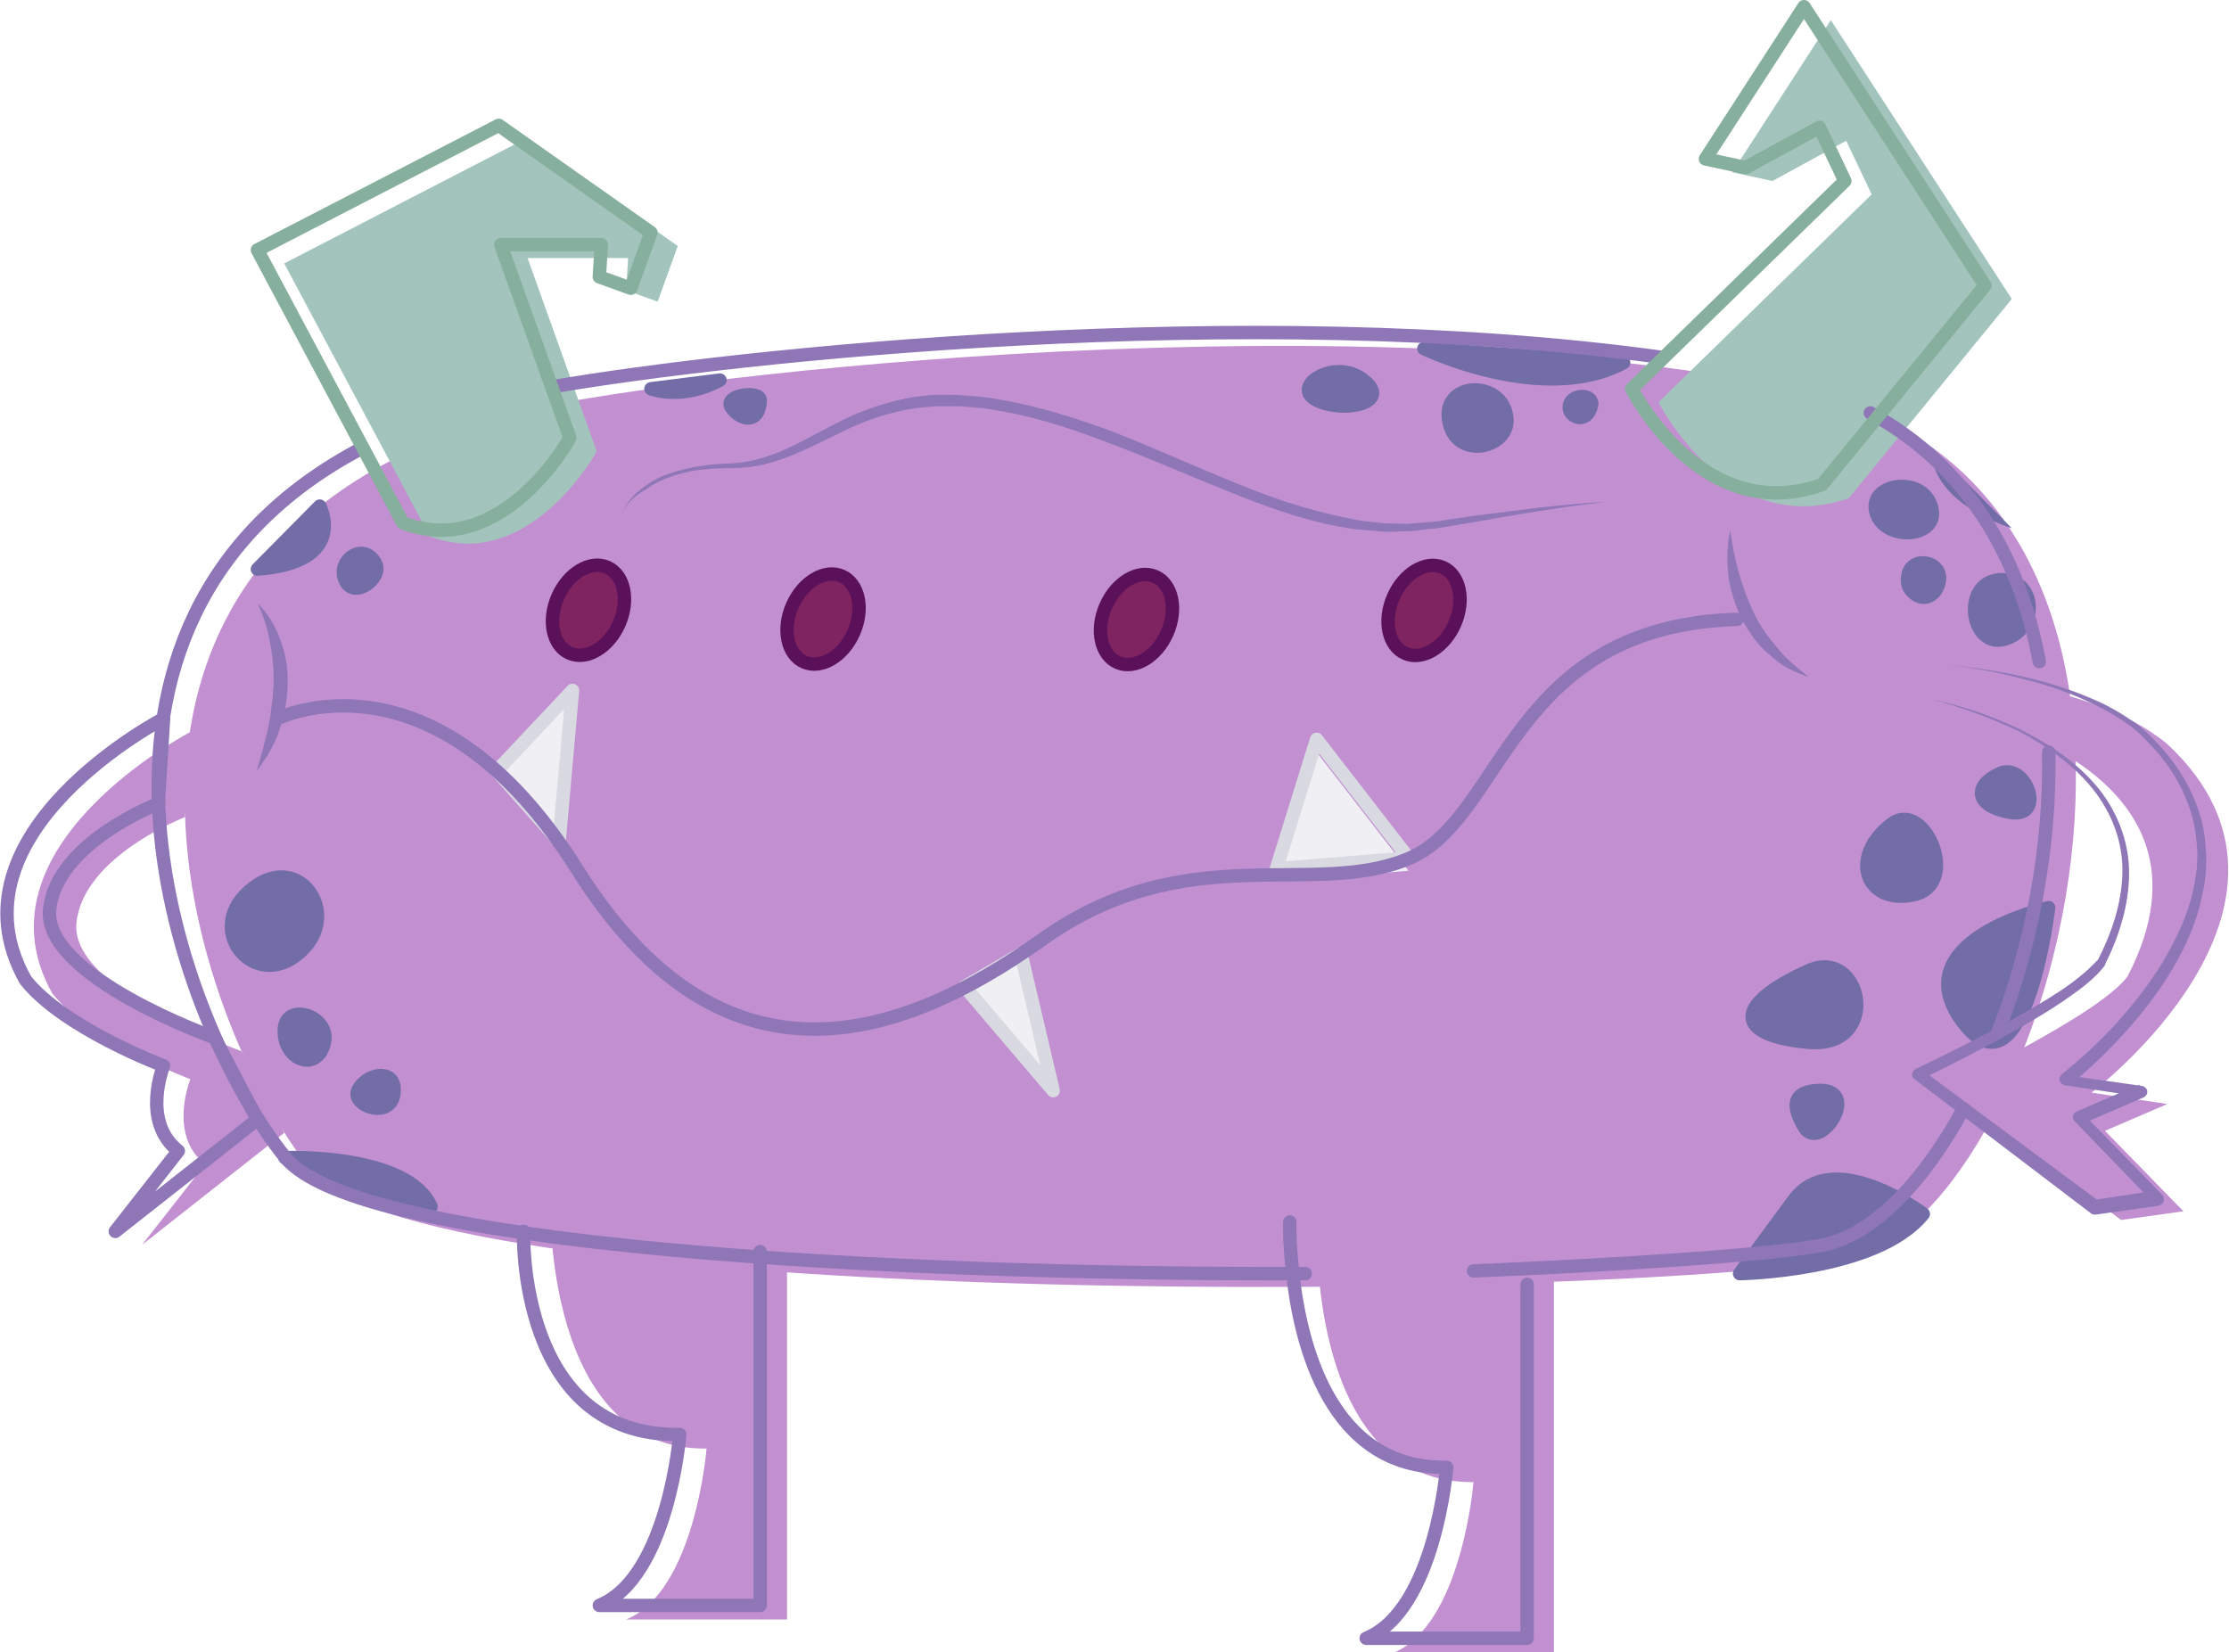<?xml version="1.0" encoding="utf-8"?>
<!-- Generator: Adobe Illustrator 21.1.0, SVG Export Plug-In . SVG Version: 6.00 Build 0)  -->
<svg version="1.0" id="Layer_3" xmlns="http://www.w3.org/2000/svg" xmlns:xlink="http://www.w3.org/1999/xlink" x="0px" y="0px"
	 viewBox="0 0 332.5 246.5" style="enable-background:new 0 0 332.5 246.5;" xml:space="preserve">
<style type="text/css">
	.st0{fill:#C290D1;}
	.st1{fill:#A2C4BC;}
	.st2{fill:#F0EFF4;}
	.st3{fill:none;}
	.st4{fill:#736DA7;stroke:#736DA7;stroke-width:2;stroke-linecap:round;stroke-linejoin:round;stroke-miterlimit:10;}
	.st5{fill:#736DA7;}
	.st6{fill:none;stroke:#8F76B7;stroke-width:2;stroke-linecap:round;stroke-linejoin:round;stroke-miterlimit:10;}
	.st7{fill:none;stroke:#87AF9D;stroke-width:2;stroke-linecap:round;stroke-linejoin:round;stroke-miterlimit:10;}
	.st8{fill:#8F76B7;}
	.st9{fill:none;stroke:#D9D9E2;stroke-width:2;stroke-linecap:round;stroke-linejoin:round;stroke-miterlimit:10;}
	.st10{fill:#7F2361;stroke:#5B1159;stroke-width:2;stroke-linecap:round;stroke-linejoin:round;stroke-miterlimit:10;}
</style>
<path class="st0" d="M117.4,241.5v-52.8l-35.3-9.3c0,0-1,37,23.3,36.7c0,0-1.7,21.3-12,25.5H117.4z"/>
<path class="st0" d="M78.1,61.3c15.9-4.1,116.3-17.3,188-3.7s40,123.7,10,130c-30,6.3-212.3,8.7-229.7-13S3.1,80.7,78.1,61.3z"/>
<path class="st1" d="M275.8,74.3l24.3-29.7L273.1,3l-14.7,22.7l6,1.3l11-6l3.8,8l-31.8,31C247.4,60,257.8,80.7,275.8,74.3z"/>
<path class="st1" d="M64.1,80L42.4,39.3l36-18.6l22.7,16l-3,8.3l-4.7-1.7l0.3-4.8h-15l10.3,28.8C89.1,67.3,78.9,85.7,64.1,80z"/>
<path class="st0" d="M28.4,109.2c0,0-32.9,17.1-20.6,39c5.7,7.2,20.6,12.8,20.6,12.8s-3.4,8.3,2.2,12.7l-9.4,12L42.4,169L36,156.8
	c0,0-25.6-9.1-24.6-19.1s16.2-15.8,16.2-15.8L28.4,109.2z"/>
<path class="st0" d="M292.1,106.3c0,0,41.3,8.3,25.3,39.3c-4,5.7-27.3,16.7-27.3,16.7l26.3,19.7l9.3-1.3l-11.7-12l9.3-4l-11.3-1.7
	c0,0,37-28,11.3-52c-12.1-10-35-10.3-35-10.3L292.1,106.3z"/>
<path class="st0" d="M231.8,246.5v-57.8l-35.3-4.3c0,0-1,37,23.3,36.7c0,0-1.7,21.3-12,25.5H231.8z"/>
<polygon class="st2" points="210.1,129.9 196.4,112.2 190.4,131.5 "/>
<polygon class="st2" points="143.7,147.2 156.9,162.7 152,142.3 "/>
<polygon class="st2" points="83.4,125.5 85.4,102.9 74.1,114.9 "/>
<path class="st3" d="M115.8,217.3"/>
<path class="st4" d="M305.6,135.4c0,0-22,4.9-12.8,17.1C302.1,164.7,305.6,135.4,305.6,135.4"/>
<path class="st4" d="M269.8,144.8c8-3.6,11,11.6,0,10.7C258.8,154.5,258.3,150,269.8,144.8z"/>
<path class="st4" d="M282.2,122.9c4.9-3.7,10.4,9.1,3.2,10.6C278.3,135,275.7,127.8,282.2,122.9z"/>
<path class="st4" d="M286.9,181.1c0,0-13.4-10.1-19.3-2.1s-8.1,11-8.1,11S280,189.7,286.9,181.1z"/>
<path class="st4" d="M64.3,180c-3.5-8-21.8-7.3-21.8-7.3S53.8,180.5,64.3,180"/>
<path class="st4" d="M270.9,162.7c7.1-0.7,0.6,9.5-1.8,5.4S268.4,162.9,270.9,162.7z"/>
<path class="st4" d="M284.6,85.9c0.4-3,5.1-2.3,4.7,0.7c-0.3,2.1-2.2,3.3-3.8,1.9C284.6,87.8,284.4,86.8,284.6,85.9z"/>
<path class="st5" d="M300.1,78.8c0,0-12.4-3.7-11.9-12L300.1,78.8z"/>
<path class="st4" d="M298.3,115.4c3.9-1.8,7,6.7,1.6,5.8C294.6,120.3,294.3,117.2,298.3,115.4z"/>
<path class="st4" d="M48.4,155.5c0.9-4-6-6.2-6-1.7S47.4,160,48.4,155.5z"/>
<path class="st4" d="M58.8,162.6c0-3.3-4.2-2.4-5.4,0S58.8,167.3,58.8,162.6z"/>
<path class="st4" d="M45.5,141.3c5.2-5.7-1.4-14.6-8.4-8.3C30.1,139.2,38.8,148.7,45.5,141.3z"/>
<path class="st4" d="M97.1,58c0,0,4.6,1.8,10.3-1.3L97.1,58z"/>
<path class="st4" d="M196.4,59.7c4,2,11.4,0.4,7-3C199.1,53.3,192.4,57.7,196.4,59.7z"/>
<path class="st4" d="M212.4,52c0,0,17.8,8.6,29.8,2.1L212.4,52z"/>
<path class="st4" d="M224.8,62.7c-0.2-6.1-9.7-6-8.7,0C217.1,68.7,224.9,66.9,224.8,62.7z"/>
<path class="st4" d="M237.4,60.5c0.4-1.8-3-1.8-3.3,0C233.8,62.3,236.8,63.4,237.4,60.5z"/>
<path class="st4" d="M113.4,59.7c0-1.5-5.6-0.8-4.3,1.1C110.4,62.7,113.3,63.4,113.4,59.7z"/>
<path class="st4" d="M47.7,75.5c0,0,4.4,8.4-9.3,9.4L47.7,75.5z"/>
<path class="st4" d="M56,84c1.2,2.2-3.2,5.5-4.5,2.6C50.1,83.7,54.2,80.7,56,84z"/>
<path class="st4" d="M280.1,77.1c-2.3-4.8,6.3-6.4,7.9-1.8C289.8,80,282,80.9,280.1,77.1z"/>
<path class="st4" d="M299.2,95.3c-5.2,1.7-6.7-8.2-1.1-8.8C303.7,86,304.3,93.7,299.2,95.3z"/>
<path class="st6" d="M292.9,165.4c-6,11-13.4,18.7-20.8,20.3c-7.1,1.5-32.5,3.1-52.3,3.9"/>
<path class="st6" d="M305.6,112.2c0.3,14.3-2.6,29-7.5,41.6"/>
<path class="st6" d="M279,61.6c14.6,8,22.3,21.6,25.2,37.1"/>
<path class="st6" d="M82.4,57.7C109.8,53,186,44.8,247.8,53.3"/>
<path class="st6" d="M194.7,190c-61.8,0.2-141.6-4-152.2-17.4C26.9,153.2,4.3,92.9,54.1,66.8"/>
<path class="st7" d="M271.8,72.3l24.3-29.7L269.1,1l-14.7,22.7l6,1.3l11-6l3.8,8l-31.8,31C243.4,58,253.8,78.7,271.8,72.3z"/>
<path class="st7" d="M60.1,78L38.4,37.3l36-18.6l22.7,16l-3,8.3l-4.7-1.7l0.3-4.8h-15l10.3,28.8C85.1,65.3,74.9,83.7,60.1,78z"/>
<path class="st6" d="M24.4,107.2c0,0-32.9,17.1-20.6,39c5.7,7.2,20.6,12.8,20.6,12.8s-3.4,8.3,2.2,12.7l-9.4,12L38.4,167L32,154.8
	c0,0-25.6-9.1-24.6-19.1s16.2-15.8,16.2-15.8L24.4,107.2z"/>
<g>
	<path class="st8" d="M288.1,104.3c4.6,1,9,2.5,13.2,4.5c4.2,2.1,8.2,4.7,11.3,8.3c3.1,3.6,5,8.3,5,13.1c0,4.8-1.5,9.5-3.6,13.7
		c0,0,0,0.1,0,0.1c-0.9,1.2-1.9,2.1-3,3c-1.1,0.9-2.2,1.6-3.3,2.4c-2.2,1.5-4.6,2.9-6.9,4.2c-4.7,2.7-9.5,5.1-14.3,7.5l0.2-1.5
		l26.4,19.6l-0.7-0.2l9.3-1.4l-0.6,1.7l-11.6-12l0,0c-0.4-0.4-0.4-1,0-1.3c0.1-0.1,0.2-0.1,0.3-0.2l9.3-4l0.2,1.8l-11.3-1.7
		c-0.5-0.1-0.8-0.5-0.8-1c0-0.2,0.2-0.4,0.3-0.6l0,0c5.9-4.7,11.2-10.4,15.2-16.9c1.9-3.3,3.6-6.7,4.4-10.4l0.3-1.4l0.2-1.4
		c0.2-0.9,0.1-1.9,0.2-2.8c-0.1-1.9-0.3-3.8-0.8-5.6c-1-3.6-2.9-7-5.4-9.8c-1.3-1.4-2.5-2.8-4.1-3.9c-1.6-1.1-3.2-2.1-4.9-2.9
		c-3.4-1.7-7.1-3-10.8-3.9c-3.7-1-7.5-1.7-11.4-2.1c7.7,0.7,15.4,2.2,22.5,5.4c1.8,0.8,3.5,1.8,5.1,2.9c1.7,1.1,3,2.5,4.4,4
		c2.6,2.9,4.7,6.4,5.8,10.2c0.6,1.9,0.8,3.9,0.9,5.9c0,1,0,2-0.1,3l-0.2,1.5l-0.3,1.5c-0.8,3.9-2.4,7.5-4.4,10.9
		c-2,3.4-4.4,6.5-7,9.4c-2.6,2.9-5.4,5.6-8.5,8.1l-0.4-1.6l11.3,1.6c0.5,0.1,0.9,0.5,0.8,1c0,0.3-0.3,0.6-0.5,0.7l0,0l-9.3,4
		l0.3-1.5l11.7,12c0.4,0.4,0.4,1,0,1.4c-0.2,0.2-0.4,0.2-0.6,0.3l-9.3,1.3l0,0c-0.3,0-0.5,0-0.7-0.2L285.6,161
		c-0.4-0.3-0.5-0.8-0.2-1.2c0.1-0.1,0.2-0.2,0.3-0.3c4.8-2.3,9.6-4.7,14.3-7.3c2.3-1.3,4.6-2.6,6.9-4.1c1.1-0.7,2.2-1.5,3.2-2.3
		c1-0.8,2-1.7,2.8-2.6l0,0.1c2.1-4.1,3.6-8.5,3.7-13.1c0.1-4.6-1.6-9-4.5-12.6c-2.9-3.6-6.8-6.3-10.9-8.5
		C297,107.1,292.6,105.5,288.1,104.3z"/>
</g>
<path class="st6" d="M78.1,183.7c0,0-1,30.7,23.3,30.3c0,0-1.7,21.3-12,25.5h24v-52.8"/>
<polygon class="st9" points="210.1,128 196.4,110.3 190.4,129.6 "/>
<polygon class="st9" points="143.9,147.2 157.1,162.7 152.3,142.3 "/>
<polygon class="st9" points="83.4,125.5 85.4,103 74.1,115 "/>
<path class="st6" d="M192.4,182.3c0,0-0.1,3,0.4,7.3c1.1,10.8,5.6,29.6,23,29.3c0,0-1.7,21.3-12,25.5h24v-52.8"/>
<path class="st6" d="M41.4,107.2c0,0,23.3-11.6,44.7,22.5s47.7,25.9,69.3,10.5s40.3-6.1,54.7-12.1c14.3-6,15-34.7,49-35.7"/>
<path class="st3" d="M111.8,215.3"/>
<g>
	<path class="st8" d="M92.8,76.7c0.5-1.5,1.6-2.8,2.9-3.8c1.3-1,2.7-1.8,4.3-2.3c1.5-0.5,3.1-0.9,4.7-1.1c1.6-0.3,3.3-0.3,4.8-0.4
		c3.1-0.2,6.1-1.3,9-2.7c2.8-1.4,5.6-3,8.6-4.4c3-1.3,6.2-2.3,9.4-2.8l2.5-0.3l2.5,0c0.8,0,1.6,0,2.5,0.1l2.4,0.2
		c6.5,0.8,12.7,2.7,18.8,4.9c6,2.3,11.9,5,17.8,7.4c5.9,2.5,11.9,4.6,18.1,5.8c1.5,0.4,3.1,0.5,4.7,0.7c0.8,0.1,1.6,0.1,2.4,0.1
		c0.8,0,1.6,0.1,2.4,0l2.4-0.2c0.8-0.1,1.6-0.1,2.4-0.3l4.8-0.7c3.2-0.4,6.4-0.8,9.6-1.2c3.2-0.3,6.4-0.7,9.6-0.8
		c-6.4,0.7-12.7,1.8-19,2.9l-4.7,0.8c-0.8,0.1-1.6,0.3-2.4,0.3l-2.4,0.3c-0.8,0.1-1.6,0-2.4,0.1c-0.8,0-1.6,0.1-2.4,0
		c-1.6-0.2-3.3-0.2-4.9-0.5c-6.5-1-12.6-3.3-18.5-5.7c-6-2.4-11.8-5-17.8-7.2c-5.9-2.3-12.1-4.2-18.3-5l-2.3-0.2
		c-0.8-0.1-1.6-0.1-2.3-0.1l-2.4,0l-2.3,0.2c-3.1,0.4-6.1,1.2-9,2.4c-2.9,1.2-5.7,2.8-8.7,4.1c-2.9,1.3-6.1,2.4-9.4,2.5
		c-1.7,0.1-3.2,0-4.8,0.2c-1.6,0.1-3.1,0.4-4.7,0.9c-1.5,0.5-3,1.1-4.3,2.1C94.5,74,93.4,75.2,92.8,76.7z"/>
</g>
<g>
	<path class="st8" d="M258.1,79.1c0.3,2.2,0.7,4.3,1.3,6.4c0.6,2.1,1.3,4,2.2,5.9c0.9,1.9,2.1,3.6,3.5,5.2c1.3,1.7,3,3,4.7,4.4
		c-2.1-0.7-4.2-1.7-5.8-3.3l-0.7-0.6c-0.2-0.2-0.4-0.4-0.6-0.6c-0.4-0.4-0.8-0.9-1.1-1.3c-0.6-0.9-1.3-1.9-1.8-2.9
		c-1-2.1-1.7-4.3-2-6.5C257.6,83.5,257.6,81.3,258.1,79.1z"/>
</g>
<g>
	<path class="st8" d="M38.4,90c1.6,1.5,2.8,3.6,3.5,5.7c0.8,2.1,1.1,4.4,1,6.7c-0.1,2.3-0.5,4.5-1.3,6.7c-0.3,1.1-0.9,2.1-1.4,3.1
		c-0.6,1-1.2,1.9-1.9,2.8c0.3-1.1,0.6-2.1,0.9-3.2l0.4-1.6c0.1-0.5,0.3-1,0.4-1.6c0.1-0.5,0.2-1,0.3-1.6c0.1-0.5,0.1-1,0.2-1.6
		c0.2-1,0.2-2.1,0.3-3.1c0.1-2.1-0.1-4.2-0.5-6.3C40,94.1,39.4,92.1,38.4,90z"/>
</g>
<ellipse transform="matrix(0.401 -0.916 0.916 0.401 -30.782 134.973)" class="st10" cx="87.8" cy="91" rx="7" ry="5"/>
<ellipse transform="matrix(0.401 -0.916 0.916 0.401 -11.017 167.826)" class="st10" cx="122.8" cy="92.3" rx="7" ry="5"/>
<ellipse transform="matrix(0.401 -0.916 0.916 0.401 17.01 210.669)" class="st10" cx="169.5" cy="92.3" rx="7" ry="5"/>
<ellipse transform="matrix(0.401 -0.916 0.916 0.401 43.898 249.131)" class="st10" cx="212.4" cy="91" rx="7" ry="5"/>
</svg>
